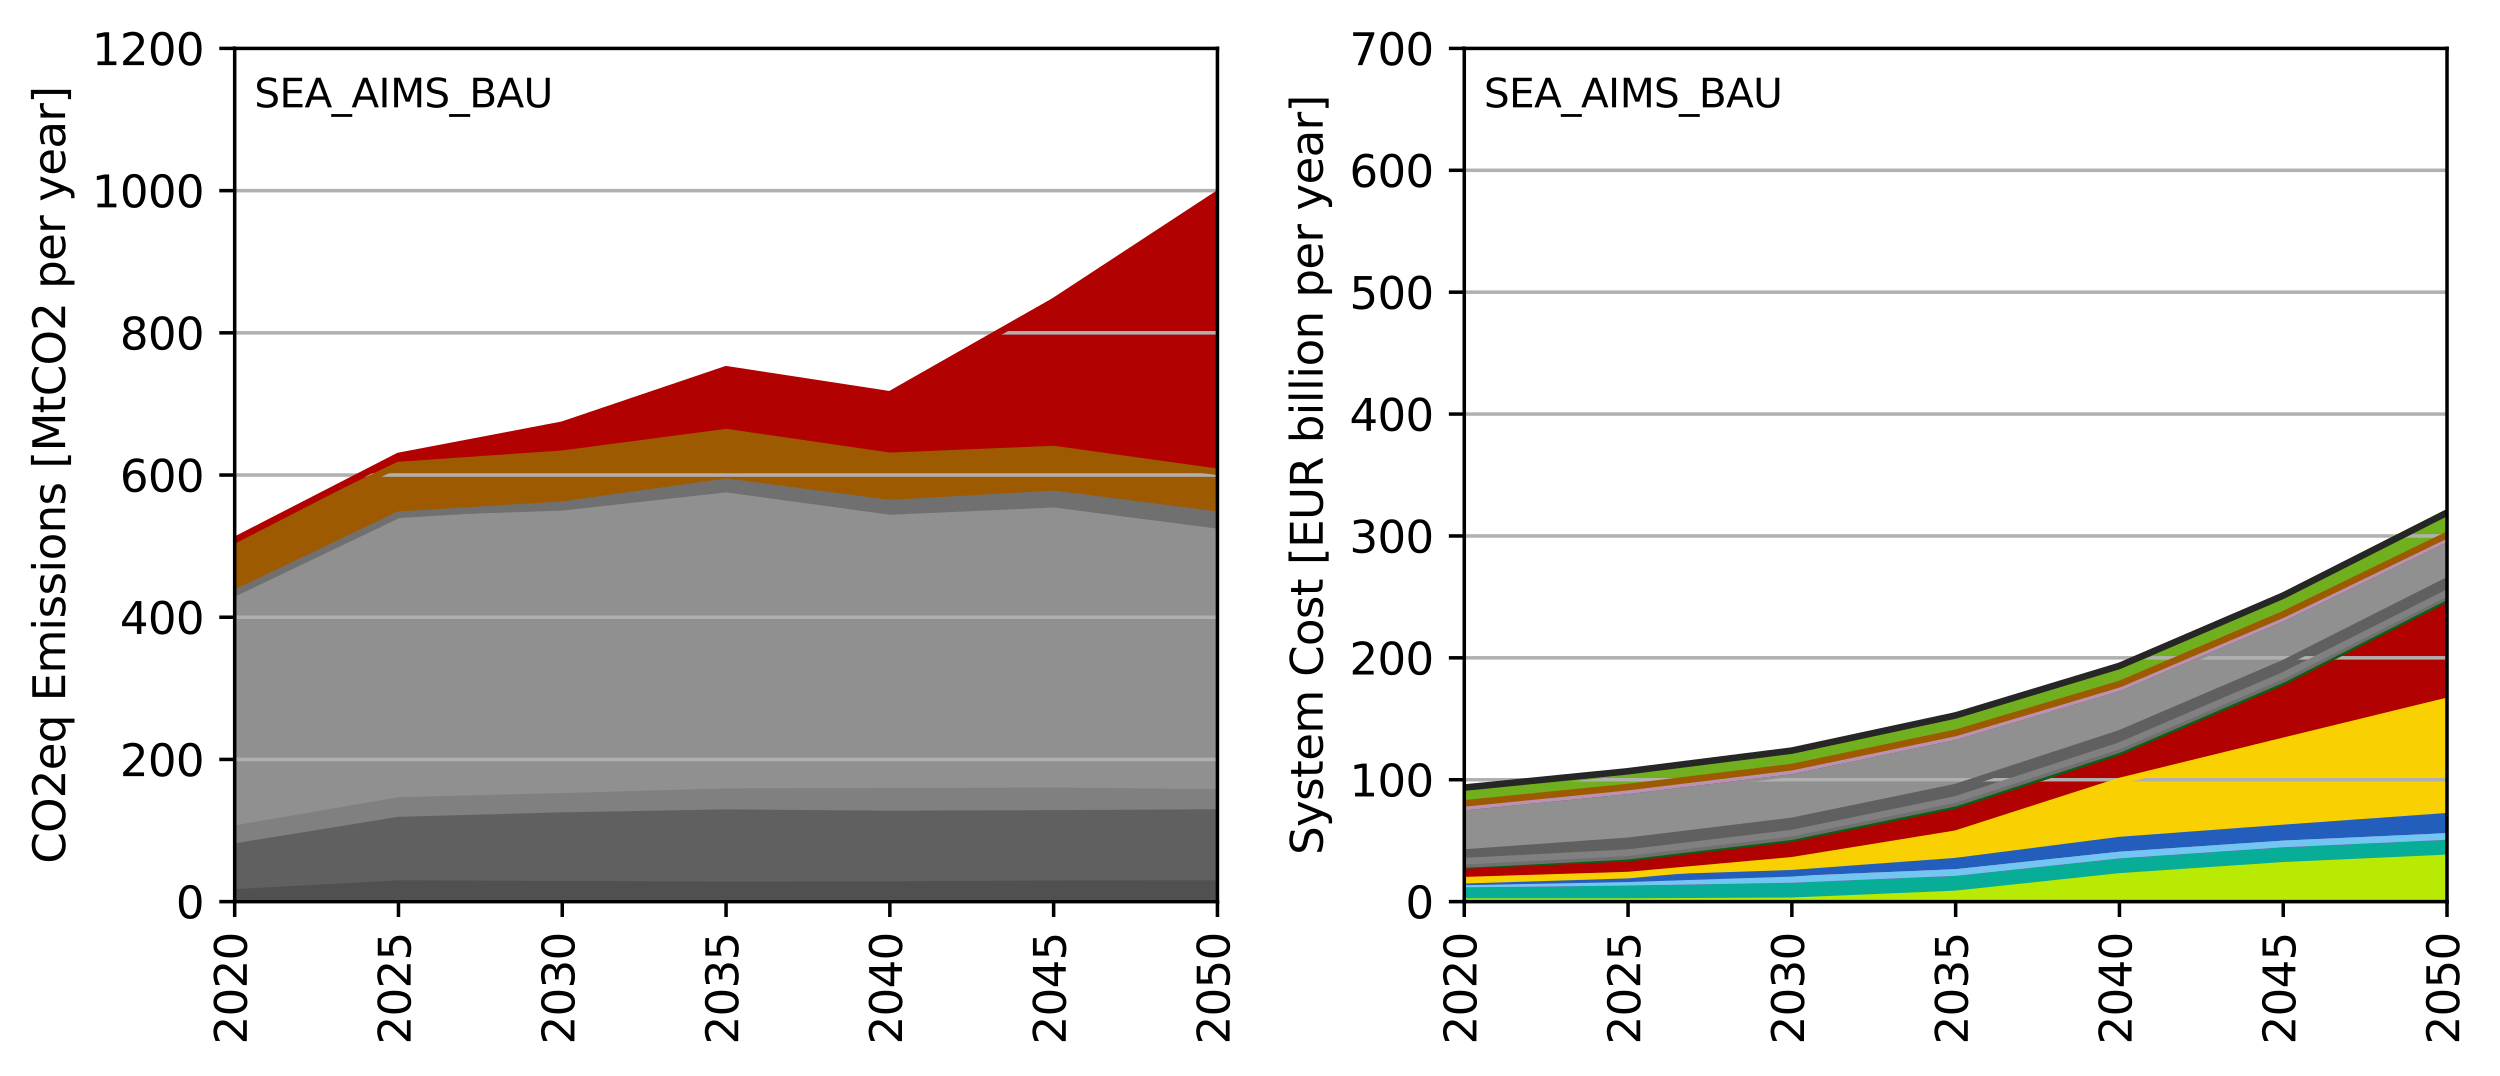 <?xml version="1.0" encoding="utf-8" standalone="no"?>
<!DOCTYPE svg PUBLIC "-//W3C//DTD SVG 1.1//EN"
  "http://www.w3.org/Graphics/SVG/1.1/DTD/svg11.dtd">
<svg xmlns:xlink="http://www.w3.org/1999/xlink" width="568.087pt" height="244.529pt" viewBox="0 0 568.087 244.529" xmlns="http://www.w3.org/2000/svg" version="1.1">
 <defs>
  <style type="text/css">*{stroke-linejoin: round; stroke-linecap: butt}</style>
 </defs>
 <g id="figure_1">
  <g id="patch_1">
   <path d="M 0 244.529 
L 568.087 244.529 
L 568.087 0 
L 0 0 
z
" style="fill: #ffffff"/>
  </g>
  <g id="axes_1">
   <g id="patch_2">
    <path d="M 53.328 204.879 
L 276.643 204.879 
L 276.643 10.999 
L 53.328 10.999 
z
" style="fill: #ffffff"/>
   </g>
   <g id="PolyCollection_1">
    <defs>
     <path id="mc9fa87b024" d="M 53.328 -41.745 
L 53.328 -39.65 
L 90.547 -39.65 
L 127.766 -39.65 
L 164.986 -39.65 
L 202.205 -39.65 
L 239.424 -39.65 
L 276.643 -39.65 
L 276.643 -43.745 
L 276.643 -43.745 
L 239.424 -43.711 
L 202.205 -43.516 
L 164.986 -43.467 
L 127.766 -43.605 
L 90.547 -43.754 
L 53.328 -41.745 
z
" style="stroke: #505050"/>
    </defs>
    <g clip-path="url(#pa2c5d50665)">
     <use xlink:href="#mc9fa87b024" x="0" y="244.529" style="fill: #505050; stroke: #505050"/>
    </g>
   </g>
   <g id="PolyCollection_2">
    <defs>
     <path id="m56dd9eeb56" d="M 53.328 -52.138 
L 53.328 -41.745 
L 90.547 -43.754 
L 127.766 -43.605 
L 164.986 -43.467 
L 202.205 -43.516 
L 239.424 -43.711 
L 276.643 -43.745 
L 276.643 -59.886 
L 276.643 -59.886 
L 239.424 -59.69 
L 202.205 -59.568 
L 164.986 -59.864 
L 127.766 -59.189 
L 90.547 -58.169 
L 53.328 -52.138 
z
" style="stroke: #606060"/>
    </defs>
    <g clip-path="url(#pa2c5d50665)">
     <use xlink:href="#m56dd9eeb56" x="0" y="244.529" style="fill: #606060; stroke: #606060"/>
    </g>
   </g>
   <g id="PolyCollection_3">
    <defs>
     <path id="m5411e6ce3b" d="M 53.328 -56.223 
L 53.328 -52.138 
L 90.547 -58.169 
L 127.766 -59.189 
L 164.986 -59.864 
L 202.205 -59.568 
L 239.424 -59.69 
L 276.643 -59.886 
L 276.643 -64.464 
L 276.643 -64.464 
L 239.424 -64.831 
L 202.205 -64.718 
L 164.986 -64.627 
L 127.766 -63.573 
L 90.547 -62.62 
L 53.328 -56.223 
z
" style="stroke: #808080"/>
    </defs>
    <g clip-path="url(#pa2c5d50665)">
     <use xlink:href="#m5411e6ce3b" x="0" y="244.529" style="fill: #808080; stroke: #808080"/>
    </g>
   </g>
   <g id="PolyCollection_4">
    <defs>
     <path id="m331f2b92a6" d="M 53.328 -109.707 
L 53.328 -56.223 
L 90.547 -62.62 
L 127.766 -63.573 
L 164.986 -64.627 
L 202.205 -64.718 
L 239.424 -64.831 
L 276.643 -64.464 
L 276.643 -123.645 
L 276.643 -123.645 
L 239.424 -128.461 
L 202.205 -126.804 
L 164.986 -131.89 
L 127.766 -127.757 
L 90.547 -126.478 
L 53.328 -109.707 
z
" style="stroke: #909090"/>
    </defs>
    <g clip-path="url(#pa2c5d50665)">
     <use xlink:href="#m331f2b92a6" x="0" y="244.529" style="fill: #909090; stroke: #909090"/>
    </g>
   </g>
   <g id="PolyCollection_5">
    <defs>
     <path id="mdd6259c1f9" d="M 53.328 -109.754 
L 53.328 -109.707 
L 90.547 -126.478 
L 127.766 -127.757 
L 164.986 -131.89 
L 202.205 -126.804 
L 239.424 -128.461 
L 276.643 -123.645 
L 276.643 -127.554 
L 276.643 -127.554 
L 239.424 -132.302 
L 202.205 -130.19 
L 164.986 -135.055 
L 127.766 -129.847 
L 90.547 -127.55 
L 53.328 -109.754 
z
" style="stroke: #707070"/>
    </defs>
    <g clip-path="url(#pa2c5d50665)">
     <use xlink:href="#mdd6259c1f9" x="0" y="244.529" style="fill: #707070; stroke: #707070"/>
    </g>
   </g>
   <g id="PolyCollection_6">
    <defs>
     <path id="m18a6294ace" d="M 53.328 -121.053 
L 53.328 -109.754 
L 90.547 -127.55 
L 127.766 -129.847 
L 164.986 -135.055 
L 202.205 -130.19 
L 239.424 -132.302 
L 276.643 -127.554 
L 276.643 -137.301 
L 276.643 -137.301 
L 239.424 -142.486 
L 202.205 -140.93 
L 164.986 -146.332 
L 127.766 -141.421 
L 90.547 -138.85 
L 53.328 -121.053 
z
" style="stroke: #9e5a01"/>
    </defs>
    <g clip-path="url(#pa2c5d50665)">
     <use xlink:href="#m18a6294ace" x="0" y="244.529" style="fill: #9e5a01; stroke: #9e5a01"/>
    </g>
   </g>
   <g id="PolyCollection_7">
    <defs>
     <path id="m7d03666059" d="M 53.328 -121.806 
L 53.328 -121.053 
L 90.547 -138.85 
L 127.766 -141.421 
L 164.986 -146.332 
L 202.205 -140.93 
L 239.424 -142.486 
L 276.643 -137.301 
L 276.643 -200.45 
L 276.643 -200.45 
L 239.424 -176.063 
L 202.205 -154.91 
L 164.986 -160.62 
L 127.766 -148.016 
L 90.547 -140.925 
L 53.328 -121.806 
z
" style="stroke: #b20101"/>
    </defs>
    <g clip-path="url(#pa2c5d50665)">
     <use xlink:href="#m7d03666059" x="0" y="244.529" style="fill: #b20101; stroke: #b20101"/>
    </g>
   </g>
   <g id="matplotlib.axis_1">
    <g id="xtick_1">
     <g id="line2d_1">
      <defs>
       <path id="mee9bec9b10" d="M 0 0 
L 0 3.5 
" style="stroke: #000000; stroke-width: 0.8"/>
      </defs>
      <g>
       <use xlink:href="#mee9bec9b10" x="53.328" y="204.879" style="stroke: #000000; stroke-width: 0.8"/>
      </g>
     </g>
     <g id="text_1">
      <!-- 2020 -->
      <g transform="translate(56.087 237.329)rotate(-90)scale(0.1 -0.1)">
       <defs>
        <path id="DejaVuSans-32" d="M 1228 531 
L 3431 531 
L 3431 0 
L 469 0 
L 469 531 
Q 828 903 1448 1529 
Q 2069 2156 2228 2338 
Q 2531 2678 2651 2914 
Q 2772 3150 2772 3378 
Q 2772 3750 2511 3984 
Q 2250 4219 1831 4219 
Q 1534 4219 1204 4116 
Q 875 4013 500 3803 
L 500 4441 
Q 881 4594 1212 4672 
Q 1544 4750 1819 4750 
Q 2544 4750 2975 4387 
Q 3406 4025 3406 3419 
Q 3406 3131 3298 2873 
Q 3191 2616 2906 2266 
Q 2828 2175 2409 1742 
Q 1991 1309 1228 531 
z
" transform="scale(0.016)"/>
        <path id="DejaVuSans-30" d="M 2034 4250 
Q 1547 4250 1301 3770 
Q 1056 3291 1056 2328 
Q 1056 1369 1301 889 
Q 1547 409 2034 409 
Q 2525 409 2770 889 
Q 3016 1369 3016 2328 
Q 3016 3291 2770 3770 
Q 2525 4250 2034 4250 
z
M 2034 4750 
Q 2819 4750 3233 4129 
Q 3647 3509 3647 2328 
Q 3647 1150 3233 529 
Q 2819 -91 2034 -91 
Q 1250 -91 836 529 
Q 422 1150 422 2328 
Q 422 3509 836 4129 
Q 1250 4750 2034 4750 
z
" transform="scale(0.016)"/>
       </defs>
       <use xlink:href="#DejaVuSans-32"/>
       <use xlink:href="#DejaVuSans-30" x="63.623"/>
       <use xlink:href="#DejaVuSans-32" x="127.246"/>
       <use xlink:href="#DejaVuSans-30" x="190.869"/>
      </g>
     </g>
    </g>
    <g id="xtick_2">
     <g id="line2d_2">
      <g>
       <use xlink:href="#mee9bec9b10" x="90.547" y="204.879" style="stroke: #000000; stroke-width: 0.8"/>
      </g>
     </g>
     <g id="text_2">
      <!-- 2025 -->
      <g transform="translate(93.307 237.329)rotate(-90)scale(0.1 -0.1)">
       <defs>
        <path id="DejaVuSans-35" d="M 691 4666 
L 3169 4666 
L 3169 4134 
L 1269 4134 
L 1269 2991 
Q 1406 3038 1543 3061 
Q 1681 3084 1819 3084 
Q 2600 3084 3056 2656 
Q 3513 2228 3513 1497 
Q 3513 744 3044 326 
Q 2575 -91 1722 -91 
Q 1428 -91 1123 -41 
Q 819 9 494 109 
L 494 744 
Q 775 591 1075 516 
Q 1375 441 1709 441 
Q 2250 441 2565 725 
Q 2881 1009 2881 1497 
Q 2881 1984 2565 2268 
Q 2250 2553 1709 2553 
Q 1456 2553 1204 2497 
Q 953 2441 691 2322 
L 691 4666 
z
" transform="scale(0.016)"/>
       </defs>
       <use xlink:href="#DejaVuSans-32"/>
       <use xlink:href="#DejaVuSans-30" x="63.623"/>
       <use xlink:href="#DejaVuSans-32" x="127.246"/>
       <use xlink:href="#DejaVuSans-35" x="190.869"/>
      </g>
     </g>
    </g>
    <g id="xtick_3">
     <g id="line2d_3">
      <g>
       <use xlink:href="#mee9bec9b10" x="127.766" y="204.879" style="stroke: #000000; stroke-width: 0.8"/>
      </g>
     </g>
     <g id="text_3">
      <!-- 2030 -->
      <g transform="translate(130.526 237.329)rotate(-90)scale(0.1 -0.1)">
       <defs>
        <path id="DejaVuSans-33" d="M 2597 2516 
Q 3050 2419 3304 2112 
Q 3559 1806 3559 1356 
Q 3559 666 3084 287 
Q 2609 -91 1734 -91 
Q 1441 -91 1130 -33 
Q 819 25 488 141 
L 488 750 
Q 750 597 1062 519 
Q 1375 441 1716 441 
Q 2309 441 2620 675 
Q 2931 909 2931 1356 
Q 2931 1769 2642 2001 
Q 2353 2234 1838 2234 
L 1294 2234 
L 1294 2753 
L 1863 2753 
Q 2328 2753 2575 2939 
Q 2822 3125 2822 3475 
Q 2822 3834 2567 4026 
Q 2313 4219 1838 4219 
Q 1578 4219 1281 4162 
Q 984 4106 628 3988 
L 628 4550 
Q 988 4650 1302 4700 
Q 1616 4750 1894 4750 
Q 2613 4750 3031 4423 
Q 3450 4097 3450 3541 
Q 3450 3153 3228 2886 
Q 3006 2619 2597 2516 
z
" transform="scale(0.016)"/>
       </defs>
       <use xlink:href="#DejaVuSans-32"/>
       <use xlink:href="#DejaVuSans-30" x="63.623"/>
       <use xlink:href="#DejaVuSans-33" x="127.246"/>
       <use xlink:href="#DejaVuSans-30" x="190.869"/>
      </g>
     </g>
    </g>
    <g id="xtick_4">
     <g id="line2d_4">
      <g>
       <use xlink:href="#mee9bec9b10" x="164.986" y="204.879" style="stroke: #000000; stroke-width: 0.8"/>
      </g>
     </g>
     <g id="text_4">
      <!-- 2035 -->
      <g transform="translate(167.745 237.329)rotate(-90)scale(0.1 -0.1)">
       <use xlink:href="#DejaVuSans-32"/>
       <use xlink:href="#DejaVuSans-30" x="63.623"/>
       <use xlink:href="#DejaVuSans-33" x="127.246"/>
       <use xlink:href="#DejaVuSans-35" x="190.869"/>
      </g>
     </g>
    </g>
    <g id="xtick_5">
     <g id="line2d_5">
      <g>
       <use xlink:href="#mee9bec9b10" x="202.205" y="204.879" style="stroke: #000000; stroke-width: 0.8"/>
      </g>
     </g>
     <g id="text_5">
      <!-- 2040 -->
      <g transform="translate(204.964 237.329)rotate(-90)scale(0.1 -0.1)">
       <defs>
        <path id="DejaVuSans-34" d="M 2419 4116 
L 825 1625 
L 2419 1625 
L 2419 4116 
z
M 2253 4666 
L 3047 4666 
L 3047 1625 
L 3713 1625 
L 3713 1100 
L 3047 1100 
L 3047 0 
L 2419 0 
L 2419 1100 
L 313 1100 
L 313 1709 
L 2253 4666 
z
" transform="scale(0.016)"/>
       </defs>
       <use xlink:href="#DejaVuSans-32"/>
       <use xlink:href="#DejaVuSans-30" x="63.623"/>
       <use xlink:href="#DejaVuSans-34" x="127.246"/>
       <use xlink:href="#DejaVuSans-30" x="190.869"/>
      </g>
     </g>
    </g>
    <g id="xtick_6">
     <g id="line2d_6">
      <g>
       <use xlink:href="#mee9bec9b10" x="239.424" y="204.879" style="stroke: #000000; stroke-width: 0.8"/>
      </g>
     </g>
     <g id="text_6">
      <!-- 2045 -->
      <g transform="translate(242.183 237.329)rotate(-90)scale(0.1 -0.1)">
       <use xlink:href="#DejaVuSans-32"/>
       <use xlink:href="#DejaVuSans-30" x="63.623"/>
       <use xlink:href="#DejaVuSans-34" x="127.246"/>
       <use xlink:href="#DejaVuSans-35" x="190.869"/>
      </g>
     </g>
    </g>
    <g id="xtick_7">
     <g id="line2d_7">
      <g>
       <use xlink:href="#mee9bec9b10" x="276.643" y="204.879" style="stroke: #000000; stroke-width: 0.8"/>
      </g>
     </g>
     <g id="text_7">
      <!-- 2050 -->
      <g transform="translate(279.402 237.329)rotate(-90)scale(0.1 -0.1)">
       <use xlink:href="#DejaVuSans-32"/>
       <use xlink:href="#DejaVuSans-30" x="63.623"/>
       <use xlink:href="#DejaVuSans-35" x="127.246"/>
       <use xlink:href="#DejaVuSans-30" x="190.869"/>
      </g>
     </g>
    </g>
   </g>
   <g id="matplotlib.axis_2">
    <g id="ytick_1">
     <g id="line2d_8">
      <path d="M 53.328 204.879 
L 276.643 204.879 
" clip-path="url(#pa2c5d50665)" style="fill: none; stroke: #b0b0b0; stroke-width: 0.8; stroke-linecap: square"/>
     </g>
     <g id="line2d_9">
      <defs>
       <path id="m41831e18f0" d="M 0 0 
L -3.5 0 
" style="stroke: #000000; stroke-width: 0.8"/>
      </defs>
      <g>
       <use xlink:href="#m41831e18f0" x="53.328" y="204.879" style="stroke: #000000; stroke-width: 0.8"/>
      </g>
     </g>
     <g id="text_8">
      <!-- 0 -->
      <g transform="translate(39.966 208.678)scale(0.1 -0.1)">
       <use xlink:href="#DejaVuSans-30"/>
      </g>
     </g>
    </g>
    <g id="ytick_2">
     <g id="line2d_10">
      <path d="M 53.328 172.566 
L 276.643 172.566 
" clip-path="url(#pa2c5d50665)" style="fill: none; stroke: #b0b0b0; stroke-width: 0.8; stroke-linecap: square"/>
     </g>
     <g id="line2d_11">
      <g>
       <use xlink:href="#m41831e18f0" x="53.328" y="172.566" style="stroke: #000000; stroke-width: 0.8"/>
      </g>
     </g>
     <g id="text_9">
      <!-- 200 -->
      <g transform="translate(27.241 176.365)scale(0.1 -0.1)">
       <use xlink:href="#DejaVuSans-32"/>
       <use xlink:href="#DejaVuSans-30" x="63.623"/>
       <use xlink:href="#DejaVuSans-30" x="127.246"/>
      </g>
     </g>
    </g>
    <g id="ytick_3">
     <g id="line2d_12">
      <path d="M 53.328 140.253 
L 276.643 140.253 
" clip-path="url(#pa2c5d50665)" style="fill: none; stroke: #b0b0b0; stroke-width: 0.8; stroke-linecap: square"/>
     </g>
     <g id="line2d_13">
      <g>
       <use xlink:href="#m41831e18f0" x="53.328" y="140.253" style="stroke: #000000; stroke-width: 0.8"/>
      </g>
     </g>
     <g id="text_10">
      <!-- 400 -->
      <g transform="translate(27.241 144.052)scale(0.1 -0.1)">
       <use xlink:href="#DejaVuSans-34"/>
       <use xlink:href="#DejaVuSans-30" x="63.623"/>
       <use xlink:href="#DejaVuSans-30" x="127.246"/>
      </g>
     </g>
    </g>
    <g id="ytick_4">
     <g id="line2d_14">
      <path d="M 53.328 107.939 
L 276.643 107.939 
" clip-path="url(#pa2c5d50665)" style="fill: none; stroke: #b0b0b0; stroke-width: 0.8; stroke-linecap: square"/>
     </g>
     <g id="line2d_15">
      <g>
       <use xlink:href="#m41831e18f0" x="53.328" y="107.939" style="stroke: #000000; stroke-width: 0.8"/>
      </g>
     </g>
     <g id="text_11">
      <!-- 600 -->
      <g transform="translate(27.241 111.738)scale(0.1 -0.1)">
       <defs>
        <path id="DejaVuSans-36" d="M 2113 2584 
Q 1688 2584 1439 2293 
Q 1191 2003 1191 1497 
Q 1191 994 1439 701 
Q 1688 409 2113 409 
Q 2538 409 2786 701 
Q 3034 994 3034 1497 
Q 3034 2003 2786 2293 
Q 2538 2584 2113 2584 
z
M 3366 4563 
L 3366 3988 
Q 3128 4100 2886 4159 
Q 2644 4219 2406 4219 
Q 1781 4219 1451 3797 
Q 1122 3375 1075 2522 
Q 1259 2794 1537 2939 
Q 1816 3084 2150 3084 
Q 2853 3084 3261 2657 
Q 3669 2231 3669 1497 
Q 3669 778 3244 343 
Q 2819 -91 2113 -91 
Q 1303 -91 875 529 
Q 447 1150 447 2328 
Q 447 3434 972 4092 
Q 1497 4750 2381 4750 
Q 2619 4750 2861 4703 
Q 3103 4656 3366 4563 
z
" transform="scale(0.016)"/>
       </defs>
       <use xlink:href="#DejaVuSans-36"/>
       <use xlink:href="#DejaVuSans-30" x="63.623"/>
       <use xlink:href="#DejaVuSans-30" x="127.246"/>
      </g>
     </g>
    </g>
    <g id="ytick_5">
     <g id="line2d_16">
      <path d="M 53.328 75.626 
L 276.643 75.626 
" clip-path="url(#pa2c5d50665)" style="fill: none; stroke: #b0b0b0; stroke-width: 0.8; stroke-linecap: square"/>
     </g>
     <g id="line2d_17">
      <g>
       <use xlink:href="#m41831e18f0" x="53.328" y="75.626" style="stroke: #000000; stroke-width: 0.8"/>
      </g>
     </g>
     <g id="text_12">
      <!-- 800 -->
      <g transform="translate(27.241 79.425)scale(0.1 -0.1)">
       <defs>
        <path id="DejaVuSans-38" d="M 2034 2216 
Q 1584 2216 1326 1975 
Q 1069 1734 1069 1313 
Q 1069 891 1326 650 
Q 1584 409 2034 409 
Q 2484 409 2743 651 
Q 3003 894 3003 1313 
Q 3003 1734 2745 1975 
Q 2488 2216 2034 2216 
z
M 1403 2484 
Q 997 2584 770 2862 
Q 544 3141 544 3541 
Q 544 4100 942 4425 
Q 1341 4750 2034 4750 
Q 2731 4750 3128 4425 
Q 3525 4100 3525 3541 
Q 3525 3141 3298 2862 
Q 3072 2584 2669 2484 
Q 3125 2378 3379 2068 
Q 3634 1759 3634 1313 
Q 3634 634 3220 271 
Q 2806 -91 2034 -91 
Q 1263 -91 848 271 
Q 434 634 434 1313 
Q 434 1759 690 2068 
Q 947 2378 1403 2484 
z
M 1172 3481 
Q 1172 3119 1398 2916 
Q 1625 2713 2034 2713 
Q 2441 2713 2670 2916 
Q 2900 3119 2900 3481 
Q 2900 3844 2670 4047 
Q 2441 4250 2034 4250 
Q 1625 4250 1398 4047 
Q 1172 3844 1172 3481 
z
" transform="scale(0.016)"/>
       </defs>
       <use xlink:href="#DejaVuSans-38"/>
       <use xlink:href="#DejaVuSans-30" x="63.623"/>
       <use xlink:href="#DejaVuSans-30" x="127.246"/>
      </g>
     </g>
    </g>
    <g id="ytick_6">
     <g id="line2d_18">
      <path d="M 53.328 43.313 
L 276.643 43.313 
" clip-path="url(#pa2c5d50665)" style="fill: none; stroke: #b0b0b0; stroke-width: 0.8; stroke-linecap: square"/>
     </g>
     <g id="line2d_19">
      <g>
       <use xlink:href="#m41831e18f0" x="53.328" y="43.313" style="stroke: #000000; stroke-width: 0.8"/>
      </g>
     </g>
     <g id="text_13">
      <!-- 1000 -->
      <g transform="translate(20.878 47.112)scale(0.1 -0.1)">
       <defs>
        <path id="DejaVuSans-31" d="M 794 531 
L 1825 531 
L 1825 4091 
L 703 3866 
L 703 4441 
L 1819 4666 
L 2450 4666 
L 2450 531 
L 3481 531 
L 3481 0 
L 794 0 
L 794 531 
z
" transform="scale(0.016)"/>
       </defs>
       <use xlink:href="#DejaVuSans-31"/>
       <use xlink:href="#DejaVuSans-30" x="63.623"/>
       <use xlink:href="#DejaVuSans-30" x="127.246"/>
       <use xlink:href="#DejaVuSans-30" x="190.869"/>
      </g>
     </g>
    </g>
    <g id="ytick_7">
     <g id="line2d_20">
      <path d="M 53.328 10.999 
L 276.643 10.999 
" clip-path="url(#pa2c5d50665)" style="fill: none; stroke: #b0b0b0; stroke-width: 0.8; stroke-linecap: square"/>
     </g>
     <g id="line2d_21">
      <g>
       <use xlink:href="#m41831e18f0" x="53.328" y="10.999" style="stroke: #000000; stroke-width: 0.8"/>
      </g>
     </g>
     <g id="text_14">
      <!-- 1200 -->
      <g transform="translate(20.878 14.798)scale(0.1 -0.1)">
       <use xlink:href="#DejaVuSans-31"/>
       <use xlink:href="#DejaVuSans-32" x="63.623"/>
       <use xlink:href="#DejaVuSans-30" x="127.246"/>
       <use xlink:href="#DejaVuSans-30" x="190.869"/>
      </g>
     </g>
    </g>
    <g id="text_15">
     <!-- CO2eq Emissions [MtCO2 per year] -->
     <g transform="translate(14.798 196.251)rotate(-90)scale(0.1 -0.1)">
      <defs>
       <path id="DejaVuSans-43" d="M 4122 4306 
L 4122 3641 
Q 3803 3938 3442 4084 
Q 3081 4231 2675 4231 
Q 1875 4231 1450 3742 
Q 1025 3253 1025 2328 
Q 1025 1406 1450 917 
Q 1875 428 2675 428 
Q 3081 428 3442 575 
Q 3803 722 4122 1019 
L 4122 359 
Q 3791 134 3420 21 
Q 3050 -91 2638 -91 
Q 1578 -91 968 557 
Q 359 1206 359 2328 
Q 359 3453 968 4101 
Q 1578 4750 2638 4750 
Q 3056 4750 3426 4639 
Q 3797 4528 4122 4306 
z
" transform="scale(0.016)"/>
       <path id="DejaVuSans-4f" d="M 2522 4238 
Q 1834 4238 1429 3725 
Q 1025 3213 1025 2328 
Q 1025 1447 1429 934 
Q 1834 422 2522 422 
Q 3209 422 3611 934 
Q 4013 1447 4013 2328 
Q 4013 3213 3611 3725 
Q 3209 4238 2522 4238 
z
M 2522 4750 
Q 3503 4750 4090 4092 
Q 4678 3434 4678 2328 
Q 4678 1225 4090 567 
Q 3503 -91 2522 -91 
Q 1538 -91 948 565 
Q 359 1222 359 2328 
Q 359 3434 948 4092 
Q 1538 4750 2522 4750 
z
" transform="scale(0.016)"/>
       <path id="DejaVuSans-65" d="M 3597 1894 
L 3597 1613 
L 953 1613 
Q 991 1019 1311 708 
Q 1631 397 2203 397 
Q 2534 397 2845 478 
Q 3156 559 3463 722 
L 3463 178 
Q 3153 47 2828 -22 
Q 2503 -91 2169 -91 
Q 1331 -91 842 396 
Q 353 884 353 1716 
Q 353 2575 817 3079 
Q 1281 3584 2069 3584 
Q 2775 3584 3186 3129 
Q 3597 2675 3597 1894 
z
M 3022 2063 
Q 3016 2534 2758 2815 
Q 2500 3097 2075 3097 
Q 1594 3097 1305 2825 
Q 1016 2553 972 2059 
L 3022 2063 
z
" transform="scale(0.016)"/>
       <path id="DejaVuSans-71" d="M 947 1747 
Q 947 1113 1208 752 
Q 1469 391 1925 391 
Q 2381 391 2643 752 
Q 2906 1113 2906 1747 
Q 2906 2381 2643 2742 
Q 2381 3103 1925 3103 
Q 1469 3103 1208 2742 
Q 947 2381 947 1747 
z
M 2906 525 
Q 2725 213 2448 61 
Q 2172 -91 1784 -91 
Q 1150 -91 751 415 
Q 353 922 353 1747 
Q 353 2572 751 3078 
Q 1150 3584 1784 3584 
Q 2172 3584 2448 3432 
Q 2725 3281 2906 2969 
L 2906 3500 
L 3481 3500 
L 3481 -1331 
L 2906 -1331 
L 2906 525 
z
" transform="scale(0.016)"/>
       <path id="DejaVuSans-20" transform="scale(0.016)"/>
       <path id="DejaVuSans-45" d="M 628 4666 
L 3578 4666 
L 3578 4134 
L 1259 4134 
L 1259 2753 
L 3481 2753 
L 3481 2222 
L 1259 2222 
L 1259 531 
L 3634 531 
L 3634 0 
L 628 0 
L 628 4666 
z
" transform="scale(0.016)"/>
       <path id="DejaVuSans-6d" d="M 3328 2828 
Q 3544 3216 3844 3400 
Q 4144 3584 4550 3584 
Q 5097 3584 5394 3201 
Q 5691 2819 5691 2113 
L 5691 0 
L 5113 0 
L 5113 2094 
Q 5113 2597 4934 2840 
Q 4756 3084 4391 3084 
Q 3944 3084 3684 2787 
Q 3425 2491 3425 1978 
L 3425 0 
L 2847 0 
L 2847 2094 
Q 2847 2600 2669 2842 
Q 2491 3084 2119 3084 
Q 1678 3084 1418 2786 
Q 1159 2488 1159 1978 
L 1159 0 
L 581 0 
L 581 3500 
L 1159 3500 
L 1159 2956 
Q 1356 3278 1631 3431 
Q 1906 3584 2284 3584 
Q 2666 3584 2933 3390 
Q 3200 3197 3328 2828 
z
" transform="scale(0.016)"/>
       <path id="DejaVuSans-69" d="M 603 3500 
L 1178 3500 
L 1178 0 
L 603 0 
L 603 3500 
z
M 603 4863 
L 1178 4863 
L 1178 4134 
L 603 4134 
L 603 4863 
z
" transform="scale(0.016)"/>
       <path id="DejaVuSans-73" d="M 2834 3397 
L 2834 2853 
Q 2591 2978 2328 3040 
Q 2066 3103 1784 3103 
Q 1356 3103 1142 2972 
Q 928 2841 928 2578 
Q 928 2378 1081 2264 
Q 1234 2150 1697 2047 
L 1894 2003 
Q 2506 1872 2764 1633 
Q 3022 1394 3022 966 
Q 3022 478 2636 193 
Q 2250 -91 1575 -91 
Q 1294 -91 989 -36 
Q 684 19 347 128 
L 347 722 
Q 666 556 975 473 
Q 1284 391 1588 391 
Q 1994 391 2212 530 
Q 2431 669 2431 922 
Q 2431 1156 2273 1281 
Q 2116 1406 1581 1522 
L 1381 1569 
Q 847 1681 609 1914 
Q 372 2147 372 2553 
Q 372 3047 722 3315 
Q 1072 3584 1716 3584 
Q 2034 3584 2315 3537 
Q 2597 3491 2834 3397 
z
" transform="scale(0.016)"/>
       <path id="DejaVuSans-6f" d="M 1959 3097 
Q 1497 3097 1228 2736 
Q 959 2375 959 1747 
Q 959 1119 1226 758 
Q 1494 397 1959 397 
Q 2419 397 2687 759 
Q 2956 1122 2956 1747 
Q 2956 2369 2687 2733 
Q 2419 3097 1959 3097 
z
M 1959 3584 
Q 2709 3584 3137 3096 
Q 3566 2609 3566 1747 
Q 3566 888 3137 398 
Q 2709 -91 1959 -91 
Q 1206 -91 779 398 
Q 353 888 353 1747 
Q 353 2609 779 3096 
Q 1206 3584 1959 3584 
z
" transform="scale(0.016)"/>
       <path id="DejaVuSans-6e" d="M 3513 2113 
L 3513 0 
L 2938 0 
L 2938 2094 
Q 2938 2591 2744 2837 
Q 2550 3084 2163 3084 
Q 1697 3084 1428 2787 
Q 1159 2491 1159 1978 
L 1159 0 
L 581 0 
L 581 3500 
L 1159 3500 
L 1159 2956 
Q 1366 3272 1645 3428 
Q 1925 3584 2291 3584 
Q 2894 3584 3203 3211 
Q 3513 2838 3513 2113 
z
" transform="scale(0.016)"/>
       <path id="DejaVuSans-5b" d="M 550 4863 
L 1875 4863 
L 1875 4416 
L 1125 4416 
L 1125 -397 
L 1875 -397 
L 1875 -844 
L 550 -844 
L 550 4863 
z
" transform="scale(0.016)"/>
       <path id="DejaVuSans-4d" d="M 628 4666 
L 1569 4666 
L 2759 1491 
L 3956 4666 
L 4897 4666 
L 4897 0 
L 4281 0 
L 4281 4097 
L 3078 897 
L 2444 897 
L 1241 4097 
L 1241 0 
L 628 0 
L 628 4666 
z
" transform="scale(0.016)"/>
       <path id="DejaVuSans-74" d="M 1172 4494 
L 1172 3500 
L 2356 3500 
L 2356 3053 
L 1172 3053 
L 1172 1153 
Q 1172 725 1289 603 
Q 1406 481 1766 481 
L 2356 481 
L 2356 0 
L 1766 0 
Q 1100 0 847 248 
Q 594 497 594 1153 
L 594 3053 
L 172 3053 
L 172 3500 
L 594 3500 
L 594 4494 
L 1172 4494 
z
" transform="scale(0.016)"/>
       <path id="DejaVuSans-70" d="M 1159 525 
L 1159 -1331 
L 581 -1331 
L 581 3500 
L 1159 3500 
L 1159 2969 
Q 1341 3281 1617 3432 
Q 1894 3584 2278 3584 
Q 2916 3584 3314 3078 
Q 3713 2572 3713 1747 
Q 3713 922 3314 415 
Q 2916 -91 2278 -91 
Q 1894 -91 1617 61 
Q 1341 213 1159 525 
z
M 3116 1747 
Q 3116 2381 2855 2742 
Q 2594 3103 2138 3103 
Q 1681 3103 1420 2742 
Q 1159 2381 1159 1747 
Q 1159 1113 1420 752 
Q 1681 391 2138 391 
Q 2594 391 2855 752 
Q 3116 1113 3116 1747 
z
" transform="scale(0.016)"/>
       <path id="DejaVuSans-72" d="M 2631 2963 
Q 2534 3019 2420 3045 
Q 2306 3072 2169 3072 
Q 1681 3072 1420 2755 
Q 1159 2438 1159 1844 
L 1159 0 
L 581 0 
L 581 3500 
L 1159 3500 
L 1159 2956 
Q 1341 3275 1631 3429 
Q 1922 3584 2338 3584 
Q 2397 3584 2469 3576 
Q 2541 3569 2628 3553 
L 2631 2963 
z
" transform="scale(0.016)"/>
       <path id="DejaVuSans-79" d="M 2059 -325 
Q 1816 -950 1584 -1140 
Q 1353 -1331 966 -1331 
L 506 -1331 
L 506 -850 
L 844 -850 
Q 1081 -850 1212 -737 
Q 1344 -625 1503 -206 
L 1606 56 
L 191 3500 
L 800 3500 
L 1894 763 
L 2988 3500 
L 3597 3500 
L 2059 -325 
z
" transform="scale(0.016)"/>
       <path id="DejaVuSans-61" d="M 2194 1759 
Q 1497 1759 1228 1600 
Q 959 1441 959 1056 
Q 959 750 1161 570 
Q 1363 391 1709 391 
Q 2188 391 2477 730 
Q 2766 1069 2766 1631 
L 2766 1759 
L 2194 1759 
z
M 3341 1997 
L 3341 0 
L 2766 0 
L 2766 531 
Q 2569 213 2275 61 
Q 1981 -91 1556 -91 
Q 1019 -91 701 211 
Q 384 513 384 1019 
Q 384 1609 779 1909 
Q 1175 2209 1959 2209 
L 2766 2209 
L 2766 2266 
Q 2766 2663 2505 2880 
Q 2244 3097 1772 3097 
Q 1472 3097 1187 3025 
Q 903 2953 641 2809 
L 641 3341 
Q 956 3463 1253 3523 
Q 1550 3584 1831 3584 
Q 2591 3584 2966 3190 
Q 3341 2797 3341 1997 
z
" transform="scale(0.016)"/>
       <path id="DejaVuSans-5d" d="M 1947 4863 
L 1947 -844 
L 622 -844 
L 622 -397 
L 1369 -397 
L 1369 4416 
L 622 4416 
L 622 4863 
L 1947 4863 
z
" transform="scale(0.016)"/>
      </defs>
      <use xlink:href="#DejaVuSans-43"/>
      <use xlink:href="#DejaVuSans-4f" x="69.824"/>
      <use xlink:href="#DejaVuSans-32" x="148.535"/>
      <use xlink:href="#DejaVuSans-65" x="212.158"/>
      <use xlink:href="#DejaVuSans-71" x="273.682"/>
      <use xlink:href="#DejaVuSans-20" x="337.158"/>
      <use xlink:href="#DejaVuSans-45" x="368.945"/>
      <use xlink:href="#DejaVuSans-6d" x="432.129"/>
      <use xlink:href="#DejaVuSans-69" x="529.541"/>
      <use xlink:href="#DejaVuSans-73" x="557.324"/>
      <use xlink:href="#DejaVuSans-73" x="609.424"/>
      <use xlink:href="#DejaVuSans-69" x="661.523"/>
      <use xlink:href="#DejaVuSans-6f" x="689.307"/>
      <use xlink:href="#DejaVuSans-6e" x="750.488"/>
      <use xlink:href="#DejaVuSans-73" x="813.867"/>
      <use xlink:href="#DejaVuSans-20" x="865.967"/>
      <use xlink:href="#DejaVuSans-5b" x="897.754"/>
      <use xlink:href="#DejaVuSans-4d" x="936.768"/>
      <use xlink:href="#DejaVuSans-74" x="1023.047"/>
      <use xlink:href="#DejaVuSans-43" x="1062.256"/>
      <use xlink:href="#DejaVuSans-4f" x="1132.08"/>
      <use xlink:href="#DejaVuSans-32" x="1210.791"/>
      <use xlink:href="#DejaVuSans-20" x="1274.414"/>
      <use xlink:href="#DejaVuSans-70" x="1306.201"/>
      <use xlink:href="#DejaVuSans-65" x="1369.678"/>
      <use xlink:href="#DejaVuSans-72" x="1431.201"/>
      <use xlink:href="#DejaVuSans-20" x="1472.314"/>
      <use xlink:href="#DejaVuSans-79" x="1504.102"/>
      <use xlink:href="#DejaVuSans-65" x="1563.281"/>
      <use xlink:href="#DejaVuSans-61" x="1624.805"/>
      <use xlink:href="#DejaVuSans-72" x="1686.084"/>
      <use xlink:href="#DejaVuSans-5d" x="1727.197"/>
     </g>
    </g>
   </g>
   <g id="line2d_22">
    <path d="M 53.328 202.784 
L 90.547 200.776 
L 127.766 200.925 
L 164.986 201.062 
L 202.205 201.013 
L 239.424 200.818 
L 276.643 200.784 
" clip-path="url(#pa2c5d50665)" style="fill: none; stroke: #505050; stroke-width: 1.5; stroke-linecap: square"/>
   </g>
   <g id="line2d_23">
    <path d="M 53.328 192.391 
L 90.547 186.361 
L 127.766 185.34 
L 164.986 184.665 
L 202.205 184.961 
L 239.424 184.839 
L 276.643 184.643 
" clip-path="url(#pa2c5d50665)" style="fill: none; stroke: #606060; stroke-width: 1.5; stroke-linecap: square"/>
   </g>
   <g id="line2d_24">
    <path d="M 53.328 188.306 
L 90.547 181.909 
L 127.766 180.956 
L 164.986 179.902 
L 202.205 179.812 
L 239.424 179.698 
L 276.643 180.065 
" clip-path="url(#pa2c5d50665)" style="fill: none; stroke: #808080; stroke-width: 1.5; stroke-linecap: square"/>
   </g>
   <g id="line2d_25">
    <path d="M 53.328 134.822 
L 90.547 118.051 
L 127.766 116.772 
L 164.986 112.639 
L 202.205 117.725 
L 239.424 116.068 
L 276.643 120.884 
" clip-path="url(#pa2c5d50665)" style="fill: none; stroke: #909090; stroke-width: 1.5; stroke-linecap: square"/>
   </g>
   <g id="line2d_26">
    <path d="M 53.328 134.775 
L 90.547 116.979 
L 127.766 114.682 
L 164.986 109.474 
L 202.205 114.34 
L 239.424 112.227 
L 276.643 116.975 
" clip-path="url(#pa2c5d50665)" style="fill: none; stroke: #707070; stroke-width: 1.5; stroke-linecap: square"/>
   </g>
   <g id="line2d_27">
    <path d="M 53.328 123.476 
L 90.547 105.679 
L 127.766 103.108 
L 164.986 98.197 
L 202.205 103.599 
L 239.424 102.043 
L 276.643 107.228 
" clip-path="url(#pa2c5d50665)" style="fill: none; stroke: #9e5a01; stroke-width: 1.5; stroke-linecap: square"/>
   </g>
   <g id="line2d_28">
    <path d="M 53.328 122.723 
L 90.547 103.604 
L 127.766 96.513 
L 164.986 83.909 
L 202.205 89.619 
L 239.424 68.466 
L 276.643 44.08 
" clip-path="url(#pa2c5d50665)" style="fill: none; stroke: #b20101; stroke-width: 1.5; stroke-linecap: square"/>
   </g>
   <g id="patch_3">
    <path d="M 53.328 204.879 
L 53.328 10.999 
" style="fill: none; stroke: #000000; stroke-width: 0.8; stroke-linejoin: miter; stroke-linecap: square"/>
   </g>
   <g id="patch_4">
    <path d="M 276.643 204.879 
L 276.643 10.999 
" style="fill: none; stroke: #000000; stroke-width: 0.8; stroke-linejoin: miter; stroke-linecap: square"/>
   </g>
   <g id="patch_5">
    <path d="M 53.328 204.879 
L 276.643 204.879 
" style="fill: none; stroke: #000000; stroke-width: 0.8; stroke-linejoin: miter; stroke-linecap: square"/>
   </g>
   <g id="patch_6">
    <path d="M 53.328 10.999 
L 276.643 10.999 
" style="fill: none; stroke: #000000; stroke-width: 0.8; stroke-linejoin: miter; stroke-linecap: square"/>
   </g>
   <g id="text_16">
    <!-- SEA_AIMS_BAU -->
    <g transform="translate(57.794 24.387)scale(0.09 -0.09)">
     <defs>
      <path id="DejaVuSans-53" d="M 3425 4513 
L 3425 3897 
Q 3066 4069 2747 4153 
Q 2428 4238 2131 4238 
Q 1616 4238 1336 4038 
Q 1056 3838 1056 3469 
Q 1056 3159 1242 3001 
Q 1428 2844 1947 2747 
L 2328 2669 
Q 3034 2534 3370 2195 
Q 3706 1856 3706 1288 
Q 3706 609 3251 259 
Q 2797 -91 1919 -91 
Q 1588 -91 1214 -16 
Q 841 59 441 206 
L 441 856 
Q 825 641 1194 531 
Q 1563 422 1919 422 
Q 2459 422 2753 634 
Q 3047 847 3047 1241 
Q 3047 1584 2836 1778 
Q 2625 1972 2144 2069 
L 1759 2144 
Q 1053 2284 737 2584 
Q 422 2884 422 3419 
Q 422 4038 858 4394 
Q 1294 4750 2059 4750 
Q 2388 4750 2728 4690 
Q 3069 4631 3425 4513 
z
" transform="scale(0.016)"/>
      <path id="DejaVuSans-41" d="M 2188 4044 
L 1331 1722 
L 3047 1722 
L 2188 4044 
z
M 1831 4666 
L 2547 4666 
L 4325 0 
L 3669 0 
L 3244 1197 
L 1141 1197 
L 716 0 
L 50 0 
L 1831 4666 
z
" transform="scale(0.016)"/>
      <path id="DejaVuSans-5f" d="M 3263 -1063 
L 3263 -1509 
L -63 -1509 
L -63 -1063 
L 3263 -1063 
z
" transform="scale(0.016)"/>
      <path id="DejaVuSans-49" d="M 628 4666 
L 1259 4666 
L 1259 0 
L 628 0 
L 628 4666 
z
" transform="scale(0.016)"/>
      <path id="DejaVuSans-42" d="M 1259 2228 
L 1259 519 
L 2272 519 
Q 2781 519 3026 730 
Q 3272 941 3272 1375 
Q 3272 1813 3026 2020 
Q 2781 2228 2272 2228 
L 1259 2228 
z
M 1259 4147 
L 1259 2741 
L 2194 2741 
Q 2656 2741 2882 2914 
Q 3109 3088 3109 3444 
Q 3109 3797 2882 3972 
Q 2656 4147 2194 4147 
L 1259 4147 
z
M 628 4666 
L 2241 4666 
Q 2963 4666 3353 4366 
Q 3744 4066 3744 3513 
Q 3744 3084 3544 2831 
Q 3344 2578 2956 2516 
Q 3422 2416 3680 2098 
Q 3938 1781 3938 1306 
Q 3938 681 3513 340 
Q 3088 0 2303 0 
L 628 0 
L 628 4666 
z
" transform="scale(0.016)"/>
      <path id="DejaVuSans-55" d="M 556 4666 
L 1191 4666 
L 1191 1831 
Q 1191 1081 1462 751 
Q 1734 422 2344 422 
Q 2950 422 3222 751 
Q 3494 1081 3494 1831 
L 3494 4666 
L 4128 4666 
L 4128 1753 
Q 4128 841 3676 375 
Q 3225 -91 2344 -91 
Q 1459 -91 1007 375 
Q 556 841 556 1753 
L 556 4666 
z
" transform="scale(0.016)"/>
     </defs>
     <use xlink:href="#DejaVuSans-53"/>
     <use xlink:href="#DejaVuSans-45" x="63.477"/>
     <use xlink:href="#DejaVuSans-41" x="126.66"/>
     <use xlink:href="#DejaVuSans-5f" x="195.068"/>
     <use xlink:href="#DejaVuSans-41" x="245.068"/>
     <use xlink:href="#DejaVuSans-49" x="313.477"/>
     <use xlink:href="#DejaVuSans-4d" x="342.969"/>
     <use xlink:href="#DejaVuSans-53" x="429.248"/>
     <use xlink:href="#DejaVuSans-5f" x="492.725"/>
     <use xlink:href="#DejaVuSans-42" x="542.725"/>
     <use xlink:href="#DejaVuSans-41" x="611.328"/>
     <use xlink:href="#DejaVuSans-55" x="679.736"/>
    </g>
   </g>
  </g>
  <g id="axes_2">
   <g id="patch_7">
    <path d="M 332.733 204.879 
L 556.048 204.879 
L 556.048 10.999 
L 332.733 10.999 
z
" style="fill: #ffffff"/>
   </g>
   <g id="PolyCollection_8">
    <defs>
     <path id="ma185a2ed10" d="M 332.733 -39.651 
L 332.733 -39.65 
L 369.952 -39.65 
L 407.171 -39.65 
L 444.391 -39.65 
L 481.61 -39.65 
L 518.829 -39.65 
L 556.048 -39.65 
L 556.048 -49.589 
L 556.048 -49.589 
L 518.829 -47.895 
L 481.61 -45.374 
L 444.391 -41.401 
L 407.171 -39.834 
L 369.952 -39.652 
L 332.733 -39.651 
z
" style="stroke: #b8ea04"/>
    </defs>
    <g clip-path="url(#p5cbb80a669)">
     <use xlink:href="#ma185a2ed10" x="0" y="244.529" style="fill: #b8ea04; stroke: #b8ea04"/>
    </g>
   </g>
   <g id="PolyCollection_9">
    <defs>
     <path id="m2fef05115e" d="M 332.733 -43.637 
L 332.733 -39.651 
L 369.952 -39.652 
L 407.171 -39.834 
L 444.391 -41.401 
L 481.61 -45.374 
L 518.829 -47.895 
L 556.048 -49.589 
L 556.048 -54.452 
L 556.048 -54.452 
L 518.829 -52.758 
L 481.61 -50.237 
L 444.391 -46.264 
L 407.171 -44.701 
L 369.952 -44.056 
L 332.733 -43.637 
z
" style="stroke: #08ad97"/>
    </defs>
    <g clip-path="url(#p5cbb80a669)">
     <use xlink:href="#m2fef05115e" x="0" y="244.529" style="fill: #08ad97; stroke: #08ad97"/>
    </g>
   </g>
   <g id="PolyCollection_10">
    <defs>
     <path id="m7fe8895783" d="M 332.733 -43.637 
L 332.733 -43.637 
L 369.952 -44.056 
L 407.171 -44.701 
L 444.391 -46.264 
L 481.61 -50.237 
L 518.829 -52.758 
L 556.048 -54.452 
L 556.048 -54.452 
L 556.048 -54.452 
L 518.829 -52.758 
L 481.61 -50.237 
L 444.391 -46.264 
L 407.171 -44.701 
L 369.952 -44.056 
L 332.733 -43.637 
z
" style="stroke: #ea048a"/>
    </defs>
    <g clip-path="url(#p5cbb80a669)">
     <use xlink:href="#m7fe8895783" x="0" y="244.529" style="fill: #ea048a; stroke: #ea048a"/>
    </g>
   </g>
   <g id="PolyCollection_11">
    <defs>
     <path id="mc5ee6b6916" d="M 332.733 -43.637 
L 332.733 -43.637 
L 369.952 -44.056 
L 407.171 -44.701 
L 444.391 -46.264 
L 481.61 -50.237 
L 518.829 -52.758 
L 556.048 -54.452 
L 556.048 -54.452 
L 556.048 -54.452 
L 518.829 -52.758 
L 481.61 -50.237 
L 444.391 -46.265 
L 407.171 -44.701 
L 369.952 -44.056 
L 332.733 -43.637 
z
" style="stroke: #6895dd"/>
    </defs>
    <g clip-path="url(#p5cbb80a669)">
     <use xlink:href="#mc5ee6b6916" x="0" y="244.529" style="fill: #6895dd; stroke: #6895dd"/>
    </g>
   </g>
   <g id="PolyCollection_12">
    <defs>
     <path id="m56b90b68e1" d="M 332.733 -43.646 
L 332.733 -43.637 
L 369.952 -44.056 
L 407.171 -44.701 
L 444.391 -46.265 
L 481.61 -50.237 
L 518.829 -52.758 
L 556.048 -54.452 
L 556.048 -54.461 
L 556.048 -54.461 
L 518.829 -52.767 
L 481.61 -50.246 
L 444.391 -46.274 
L 407.171 -44.71 
L 369.952 -44.065 
L 332.733 -43.646 
z
" style="stroke: #74c6f2"/>
    </defs>
    <g clip-path="url(#p5cbb80a669)">
     <use xlink:href="#m56b90b68e1" x="0" y="244.529" style="fill: #74c6f2; stroke: #74c6f2"/>
    </g>
   </g>
   <g id="PolyCollection_13">
    <defs>
     <path id="m6b9802b67b" d="M 332.733 -44.136 
L 332.733 -43.646 
L 369.952 -44.065 
L 407.171 -44.71 
L 444.391 -46.274 
L 481.61 -50.246 
L 518.829 -52.767 
L 556.048 -54.461 
L 556.048 -59.051 
L 556.048 -59.051 
L 518.829 -56.387 
L 481.61 -53.623 
L 444.391 -48.848 
L 407.171 -46.099 
L 369.952 -44.857 
L 332.733 -44.136 
z
" style="stroke: #235ebc"/>
    </defs>
    <g clip-path="url(#p5cbb80a669)">
     <use xlink:href="#m6b9802b67b" x="0" y="244.529" style="fill: #235ebc; stroke: #235ebc"/>
    </g>
   </g>
   <g id="PolyCollection_14">
    <defs>
     <path id="m8f3ca48721" d="M 332.733 -44.515 
L 332.733 -44.136 
L 369.952 -44.857 
L 407.171 -46.099 
L 444.391 -48.848 
L 481.61 -53.623 
L 518.829 -56.387 
L 556.048 -59.051 
L 556.048 -85.252 
L 556.048 -85.252 
L 518.829 -76.167 
L 481.61 -67.039 
L 444.391 -55.08 
L 407.171 -49.033 
L 369.952 -45.678 
L 332.733 -44.515 
z
" style="stroke: #f9d002"/>
    </defs>
    <g clip-path="url(#p5cbb80a669)">
     <use xlink:href="#m8f3ca48721" x="0" y="244.529" style="fill: #f9d002; stroke: #f9d002"/>
    </g>
   </g>
   <g id="PolyCollection_15">
    <defs>
     <path id="m24dd3ad867" d="M 332.733 -47.712 
L 332.733 -44.515 
L 369.952 -45.678 
L 407.171 -49.033 
L 444.391 -55.08 
L 481.61 -67.039 
L 518.829 -76.167 
L 556.048 -85.252 
L 556.048 -108.426 
L 556.048 -108.426 
L 518.829 -89.582 
L 481.61 -73.646 
L 444.391 -61.426 
L 407.171 -53.818 
L 369.952 -49.415 
L 332.733 -47.712 
z
" style="stroke: #b20101"/>
    </defs>
    <g clip-path="url(#p5cbb80a669)">
     <use xlink:href="#m24dd3ad867" x="0" y="244.529" style="fill: #b20101; stroke: #b20101"/>
    </g>
   </g>
   <g id="PolyCollection_16">
    <defs>
     <path id="m1d0a9a640c" d="M 332.733 -47.85 
L 332.733 -47.712 
L 369.952 -49.415 
L 407.171 -53.818 
L 444.391 -61.426 
L 481.61 -73.646 
L 518.829 -89.582 
L 556.048 -108.426 
L 556.048 -108.426 
L 556.048 -108.426 
L 518.829 -89.582 
L 481.61 -73.656 
L 444.391 -61.491 
L 407.171 -53.923 
L 369.952 -49.519 
L 332.733 -47.85 
z
" style="stroke: #0c6013"/>
    </defs>
    <g clip-path="url(#p5cbb80a669)">
     <use xlink:href="#m1d0a9a640c" x="0" y="244.529" style="fill: #0c6013; stroke: #0c6013"/>
    </g>
   </g>
   <g id="PolyCollection_17">
    <defs>
     <path id="m834c070814" d="M 332.733 -48.059 
L 332.733 -47.85 
L 369.952 -49.519 
L 407.171 -53.923 
L 444.391 -61.491 
L 481.61 -73.656 
L 518.829 -89.582 
L 556.048 -108.426 
L 556.048 -109.033 
L 556.048 -109.033 
L 518.829 -90.185 
L 481.61 -74.235 
L 444.391 -62.058 
L 407.171 -54.432 
L 369.952 -49.973 
L 332.733 -48.059 
z
" style="stroke: #707070"/>
    </defs>
    <g clip-path="url(#p5cbb80a669)">
     <use xlink:href="#m834c070814" x="0" y="244.529" style="fill: #707070; stroke: #707070"/>
    </g>
   </g>
   <g id="PolyCollection_18">
    <defs>
     <path id="m1cf980db22" d="M 332.733 -48.84 
L 332.733 -48.059 
L 369.952 -49.973 
L 407.171 -54.432 
L 444.391 -62.058 
L 481.61 -74.235 
L 518.829 -90.185 
L 556.048 -109.033 
L 556.048 -109.782 
L 556.048 -109.782 
L 518.829 -91.025 
L 481.61 -75.075 
L 444.391 -62.876 
L 407.171 -55.229 
L 369.952 -50.774 
L 332.733 -48.84 
z
" style="stroke: #808080"/>
    </defs>
    <g clip-path="url(#p5cbb80a669)">
     <use xlink:href="#m1cf980db22" x="0" y="244.529" style="fill: #808080; stroke: #808080"/>
    </g>
   </g>
   <g id="PolyCollection_19">
    <defs>
     <path id="m631039b07f" d="M 332.733 -50.809 
L 332.733 -48.84 
L 369.952 -50.774 
L 407.171 -55.229 
L 444.391 -62.876 
L 481.61 -75.075 
L 518.829 -91.025 
L 556.048 -109.782 
L 556.048 -112.573 
L 556.048 -112.573 
L 518.829 -93.807 
L 481.61 -77.86 
L 444.391 -65.681 
L 407.171 -57.989 
L 369.952 -53.469 
L 332.733 -50.809 
z
" style="stroke: #606060"/>
    </defs>
    <g clip-path="url(#p5cbb80a669)">
     <use xlink:href="#m631039b07f" x="0" y="244.529" style="fill: #606060; stroke: #606060"/>
    </g>
   </g>
   <g id="PolyCollection_20">
    <defs>
     <path id="md71e883bc4" d="M 332.733 -60.815 
L 332.733 -50.809 
L 369.952 -53.469 
L 407.171 -57.989 
L 444.391 -65.681 
L 481.61 -77.86 
L 518.829 -93.807 
L 556.048 -112.573 
L 556.048 -121.53 
L 556.048 -121.53 
L 518.829 -103.489 
L 481.61 -87.642 
L 444.391 -76.549 
L 407.171 -68.76 
L 369.952 -64.222 
L 332.733 -60.815 
z
" style="stroke: #909090"/>
    </defs>
    <g clip-path="url(#p5cbb80a669)">
     <use xlink:href="#md71e883bc4" x="0" y="244.529" style="fill: #909090; stroke: #909090"/>
    </g>
   </g>
   <g id="PolyCollection_21">
    <defs>
     <path id="m5d54d2f248" d="M 332.733 -61.13 
L 332.733 -60.815 
L 369.952 -64.222 
L 407.171 -68.76 
L 444.391 -76.549 
L 481.61 -87.642 
L 518.829 -103.489 
L 556.048 -121.53 
L 556.048 -122.146 
L 556.048 -122.146 
L 518.829 -104.103 
L 481.61 -88.245 
L 444.391 -77.149 
L 407.171 -69.368 
L 369.952 -64.838 
L 332.733 -61.13 
z
" style="stroke: #505050"/>
    </defs>
    <g clip-path="url(#p5cbb80a669)">
     <use xlink:href="#m5d54d2f248" x="0" y="244.529" style="fill: #505050; stroke: #505050"/>
    </g>
   </g>
   <g id="PolyCollection_22">
    <defs>
     <path id="m04a9ffc5fd" d="M 332.733 -61.13 
L 332.733 -61.13 
L 369.952 -64.838 
L 407.171 -69.368 
L 444.391 -77.149 
L 481.61 -88.245 
L 518.829 -104.103 
L 556.048 -122.146 
L 556.048 -122.146 
L 556.048 -122.146 
L 518.829 -104.103 
L 481.61 -88.245 
L 444.391 -77.149 
L 407.171 -69.368 
L 369.952 -64.838 
L 332.733 -61.13 
z
" style="stroke: #ba91b1"/>
    </defs>
    <g clip-path="url(#p5cbb80a669)">
     <use xlink:href="#m04a9ffc5fd" x="0" y="244.529" style="fill: #ba91b1; stroke: #ba91b1"/>
    </g>
   </g>
   <g id="PolyCollection_23">
    <defs>
     <path id="m244bcc0d58" d="M 332.733 -61.978 
L 332.733 -61.13 
L 369.952 -64.838 
L 407.171 -69.368 
L 444.391 -77.149 
L 481.61 -88.245 
L 518.829 -104.103 
L 556.048 -122.146 
L 556.048 -122.954 
L 556.048 -122.954 
L 518.829 -104.919 
L 481.61 -89.072 
L 444.391 -77.997 
L 407.171 -70.222 
L 369.952 -65.687 
L 332.733 -61.978 
z
" style="stroke: #9e5a01"/>
    </defs>
    <g clip-path="url(#p5cbb80a669)">
     <use xlink:href="#m244bcc0d58" x="0" y="244.529" style="fill: #9e5a01; stroke: #9e5a01"/>
    </g>
   </g>
   <g id="PolyCollection_24">
    <defs>
     <path id="m1276cb8e8d" d="M 332.733 -65.285 
L 332.733 -61.978 
L 369.952 -65.687 
L 407.171 -70.222 
L 444.391 -77.997 
L 481.61 -89.072 
L 518.829 -104.919 
L 556.048 -122.954 
L 556.048 -128.038 
L 556.048 -128.038 
L 518.829 -109.153 
L 481.61 -93.061 
L 444.391 -81.743 
L 407.171 -73.741 
L 369.952 -69.044 
L 332.733 -65.285 
z
" style="stroke: #70af1d"/>
    </defs>
    <g clip-path="url(#p5cbb80a669)">
     <use xlink:href="#m1276cb8e8d" x="0" y="244.529" style="fill: #70af1d; stroke: #70af1d"/>
    </g>
   </g>
   <g id="PolyCollection_25">
    <defs>
     <path id="m47c74ddf75" d="M 332.733 -65.569 
L 332.733 -65.285 
L 369.952 -69.044 
L 407.171 -73.741 
L 444.391 -81.743 
L 481.61 -93.061 
L 518.829 -109.153 
L 556.048 -128.038 
L 556.048 -128.039 
L 556.048 -128.039 
L 518.829 -109.195 
L 481.61 -93.228 
L 444.391 -81.974 
L 407.171 -73.973 
L 369.952 -69.28 
L 332.733 -65.569 
z
" style="stroke: #262626"/>
    </defs>
    <g clip-path="url(#p5cbb80a669)">
     <use xlink:href="#m47c74ddf75" x="0" y="244.529" style="fill: #262626; stroke: #262626"/>
    </g>
   </g>
   <g id="matplotlib.axis_3">
    <g id="xtick_8">
     <g id="line2d_29">
      <g>
       <use xlink:href="#mee9bec9b10" x="332.733" y="204.879" style="stroke: #000000; stroke-width: 0.8"/>
      </g>
     </g>
     <g id="text_17">
      <!-- 2020 -->
      <g transform="translate(335.493 237.329)rotate(-90)scale(0.1 -0.1)">
       <use xlink:href="#DejaVuSans-32"/>
       <use xlink:href="#DejaVuSans-30" x="63.623"/>
       <use xlink:href="#DejaVuSans-32" x="127.246"/>
       <use xlink:href="#DejaVuSans-30" x="190.869"/>
      </g>
     </g>
    </g>
    <g id="xtick_9">
     <g id="line2d_30">
      <g>
       <use xlink:href="#mee9bec9b10" x="369.952" y="204.879" style="stroke: #000000; stroke-width: 0.8"/>
      </g>
     </g>
     <g id="text_18">
      <!-- 2025 -->
      <g transform="translate(372.712 237.329)rotate(-90)scale(0.1 -0.1)">
       <use xlink:href="#DejaVuSans-32"/>
       <use xlink:href="#DejaVuSans-30" x="63.623"/>
       <use xlink:href="#DejaVuSans-32" x="127.246"/>
       <use xlink:href="#DejaVuSans-35" x="190.869"/>
      </g>
     </g>
    </g>
    <g id="xtick_10">
     <g id="line2d_31">
      <g>
       <use xlink:href="#mee9bec9b10" x="407.171" y="204.879" style="stroke: #000000; stroke-width: 0.8"/>
      </g>
     </g>
     <g id="text_19">
      <!-- 2030 -->
      <g transform="translate(409.931 237.329)rotate(-90)scale(0.1 -0.1)">
       <use xlink:href="#DejaVuSans-32"/>
       <use xlink:href="#DejaVuSans-30" x="63.623"/>
       <use xlink:href="#DejaVuSans-33" x="127.246"/>
       <use xlink:href="#DejaVuSans-30" x="190.869"/>
      </g>
     </g>
    </g>
    <g id="xtick_11">
     <g id="line2d_32">
      <g>
       <use xlink:href="#mee9bec9b10" x="444.391" y="204.879" style="stroke: #000000; stroke-width: 0.8"/>
      </g>
     </g>
     <g id="text_20">
      <!-- 2035 -->
      <g transform="translate(447.15 237.329)rotate(-90)scale(0.1 -0.1)">
       <use xlink:href="#DejaVuSans-32"/>
       <use xlink:href="#DejaVuSans-30" x="63.623"/>
       <use xlink:href="#DejaVuSans-33" x="127.246"/>
       <use xlink:href="#DejaVuSans-35" x="190.869"/>
      </g>
     </g>
    </g>
    <g id="xtick_12">
     <g id="line2d_33">
      <g>
       <use xlink:href="#mee9bec9b10" x="481.61" y="204.879" style="stroke: #000000; stroke-width: 0.8"/>
      </g>
     </g>
     <g id="text_21">
      <!-- 2040 -->
      <g transform="translate(484.369 237.329)rotate(-90)scale(0.1 -0.1)">
       <use xlink:href="#DejaVuSans-32"/>
       <use xlink:href="#DejaVuSans-30" x="63.623"/>
       <use xlink:href="#DejaVuSans-34" x="127.246"/>
       <use xlink:href="#DejaVuSans-30" x="190.869"/>
      </g>
     </g>
    </g>
    <g id="xtick_13">
     <g id="line2d_34">
      <g>
       <use xlink:href="#mee9bec9b10" x="518.829" y="204.879" style="stroke: #000000; stroke-width: 0.8"/>
      </g>
     </g>
     <g id="text_22">
      <!-- 2045 -->
      <g transform="translate(521.588 237.329)rotate(-90)scale(0.1 -0.1)">
       <use xlink:href="#DejaVuSans-32"/>
       <use xlink:href="#DejaVuSans-30" x="63.623"/>
       <use xlink:href="#DejaVuSans-34" x="127.246"/>
       <use xlink:href="#DejaVuSans-35" x="190.869"/>
      </g>
     </g>
    </g>
    <g id="xtick_14">
     <g id="line2d_35">
      <g>
       <use xlink:href="#mee9bec9b10" x="556.048" y="204.879" style="stroke: #000000; stroke-width: 0.8"/>
      </g>
     </g>
     <g id="text_23">
      <!-- 2050 -->
      <g transform="translate(558.808 237.329)rotate(-90)scale(0.1 -0.1)">
       <use xlink:href="#DejaVuSans-32"/>
       <use xlink:href="#DejaVuSans-30" x="63.623"/>
       <use xlink:href="#DejaVuSans-35" x="127.246"/>
       <use xlink:href="#DejaVuSans-30" x="190.869"/>
      </g>
     </g>
    </g>
   </g>
   <g id="matplotlib.axis_4">
    <g id="ytick_8">
     <g id="line2d_36">
      <path d="M 332.733 204.879 
L 556.048 204.879 
" clip-path="url(#p5cbb80a669)" style="fill: none; stroke: #b0b0b0; stroke-width: 0.8; stroke-linecap: square"/>
     </g>
     <g id="line2d_37">
      <g>
       <use xlink:href="#m41831e18f0" x="332.733" y="204.879" style="stroke: #000000; stroke-width: 0.8"/>
      </g>
     </g>
     <g id="text_24">
      <!-- 0 -->
      <g transform="translate(319.371 208.678)scale(0.1 -0.1)">
       <use xlink:href="#DejaVuSans-30"/>
      </g>
     </g>
    </g>
    <g id="ytick_9">
     <g id="line2d_38">
      <path d="M 332.733 177.182 
L 556.048 177.182 
" clip-path="url(#p5cbb80a669)" style="fill: none; stroke: #b0b0b0; stroke-width: 0.8; stroke-linecap: square"/>
     </g>
     <g id="line2d_39">
      <g>
       <use xlink:href="#m41831e18f0" x="332.733" y="177.182" style="stroke: #000000; stroke-width: 0.8"/>
      </g>
     </g>
     <g id="text_25">
      <!-- 100 -->
      <g transform="translate(306.646 180.981)scale(0.1 -0.1)">
       <use xlink:href="#DejaVuSans-31"/>
       <use xlink:href="#DejaVuSans-30" x="63.623"/>
       <use xlink:href="#DejaVuSans-30" x="127.246"/>
      </g>
     </g>
    </g>
    <g id="ytick_10">
     <g id="line2d_40">
      <path d="M 332.733 149.485 
L 556.048 149.485 
" clip-path="url(#p5cbb80a669)" style="fill: none; stroke: #b0b0b0; stroke-width: 0.8; stroke-linecap: square"/>
     </g>
     <g id="line2d_41">
      <g>
       <use xlink:href="#m41831e18f0" x="332.733" y="149.485" style="stroke: #000000; stroke-width: 0.8"/>
      </g>
     </g>
     <g id="text_26">
      <!-- 200 -->
      <g transform="translate(306.646 153.284)scale(0.1 -0.1)">
       <use xlink:href="#DejaVuSans-32"/>
       <use xlink:href="#DejaVuSans-30" x="63.623"/>
       <use xlink:href="#DejaVuSans-30" x="127.246"/>
      </g>
     </g>
    </g>
    <g id="ytick_11">
     <g id="line2d_42">
      <path d="M 332.733 121.788 
L 556.048 121.788 
" clip-path="url(#p5cbb80a669)" style="fill: none; stroke: #b0b0b0; stroke-width: 0.8; stroke-linecap: square"/>
     </g>
     <g id="line2d_43">
      <g>
       <use xlink:href="#m41831e18f0" x="332.733" y="121.788" style="stroke: #000000; stroke-width: 0.8"/>
      </g>
     </g>
     <g id="text_27">
      <!-- 300 -->
      <g transform="translate(306.646 125.587)scale(0.1 -0.1)">
       <use xlink:href="#DejaVuSans-33"/>
       <use xlink:href="#DejaVuSans-30" x="63.623"/>
       <use xlink:href="#DejaVuSans-30" x="127.246"/>
      </g>
     </g>
    </g>
    <g id="ytick_12">
     <g id="line2d_44">
      <path d="M 332.733 94.091 
L 556.048 94.091 
" clip-path="url(#p5cbb80a669)" style="fill: none; stroke: #b0b0b0; stroke-width: 0.8; stroke-linecap: square"/>
     </g>
     <g id="line2d_45">
      <g>
       <use xlink:href="#m41831e18f0" x="332.733" y="94.091" style="stroke: #000000; stroke-width: 0.8"/>
      </g>
     </g>
     <g id="text_28">
      <!-- 400 -->
      <g transform="translate(306.646 97.89)scale(0.1 -0.1)">
       <use xlink:href="#DejaVuSans-34"/>
       <use xlink:href="#DejaVuSans-30" x="63.623"/>
       <use xlink:href="#DejaVuSans-30" x="127.246"/>
      </g>
     </g>
    </g>
    <g id="ytick_13">
     <g id="line2d_46">
      <path d="M 332.733 66.394 
L 556.048 66.394 
" clip-path="url(#p5cbb80a669)" style="fill: none; stroke: #b0b0b0; stroke-width: 0.8; stroke-linecap: square"/>
     </g>
     <g id="line2d_47">
      <g>
       <use xlink:href="#m41831e18f0" x="332.733" y="66.394" style="stroke: #000000; stroke-width: 0.8"/>
      </g>
     </g>
     <g id="text_29">
      <!-- 500 -->
      <g transform="translate(306.646 70.193)scale(0.1 -0.1)">
       <use xlink:href="#DejaVuSans-35"/>
       <use xlink:href="#DejaVuSans-30" x="63.623"/>
       <use xlink:href="#DejaVuSans-30" x="127.246"/>
      </g>
     </g>
    </g>
    <g id="ytick_14">
     <g id="line2d_48">
      <path d="M 332.733 38.696 
L 556.048 38.696 
" clip-path="url(#p5cbb80a669)" style="fill: none; stroke: #b0b0b0; stroke-width: 0.8; stroke-linecap: square"/>
     </g>
     <g id="line2d_49">
      <g>
       <use xlink:href="#m41831e18f0" x="332.733" y="38.696" style="stroke: #000000; stroke-width: 0.8"/>
      </g>
     </g>
     <g id="text_30">
      <!-- 600 -->
      <g transform="translate(306.646 42.496)scale(0.1 -0.1)">
       <use xlink:href="#DejaVuSans-36"/>
       <use xlink:href="#DejaVuSans-30" x="63.623"/>
       <use xlink:href="#DejaVuSans-30" x="127.246"/>
      </g>
     </g>
    </g>
    <g id="ytick_15">
     <g id="line2d_50">
      <path d="M 332.733 10.999 
L 556.048 10.999 
" clip-path="url(#p5cbb80a669)" style="fill: none; stroke: #b0b0b0; stroke-width: 0.8; stroke-linecap: square"/>
     </g>
     <g id="line2d_51">
      <g>
       <use xlink:href="#m41831e18f0" x="332.733" y="10.999" style="stroke: #000000; stroke-width: 0.8"/>
      </g>
     </g>
     <g id="text_31">
      <!-- 700 -->
      <g transform="translate(306.646 14.798)scale(0.1 -0.1)">
       <defs>
        <path id="DejaVuSans-37" d="M 525 4666 
L 3525 4666 
L 3525 4397 
L 1831 0 
L 1172 0 
L 2766 4134 
L 525 4134 
L 525 4666 
z
" transform="scale(0.016)"/>
       </defs>
       <use xlink:href="#DejaVuSans-37"/>
       <use xlink:href="#DejaVuSans-30" x="63.623"/>
       <use xlink:href="#DejaVuSans-30" x="127.246"/>
      </g>
     </g>
    </g>
    <g id="text_32">
     <!-- System Cost [EUR billion per year] -->
     <g transform="translate(300.566 194.26)rotate(-90)scale(0.1 -0.1)">
      <defs>
       <path id="DejaVuSans-52" d="M 2841 2188 
Q 3044 2119 3236 1894 
Q 3428 1669 3622 1275 
L 4263 0 
L 3584 0 
L 2988 1197 
Q 2756 1666 2539 1819 
Q 2322 1972 1947 1972 
L 1259 1972 
L 1259 0 
L 628 0 
L 628 4666 
L 2053 4666 
Q 2853 4666 3247 4331 
Q 3641 3997 3641 3322 
Q 3641 2881 3436 2590 
Q 3231 2300 2841 2188 
z
M 1259 4147 
L 1259 2491 
L 2053 2491 
Q 2509 2491 2742 2702 
Q 2975 2913 2975 3322 
Q 2975 3731 2742 3939 
Q 2509 4147 2053 4147 
L 1259 4147 
z
" transform="scale(0.016)"/>
       <path id="DejaVuSans-62" d="M 3116 1747 
Q 3116 2381 2855 2742 
Q 2594 3103 2138 3103 
Q 1681 3103 1420 2742 
Q 1159 2381 1159 1747 
Q 1159 1113 1420 752 
Q 1681 391 2138 391 
Q 2594 391 2855 752 
Q 3116 1113 3116 1747 
z
M 1159 2969 
Q 1341 3281 1617 3432 
Q 1894 3584 2278 3584 
Q 2916 3584 3314 3078 
Q 3713 2572 3713 1747 
Q 3713 922 3314 415 
Q 2916 -91 2278 -91 
Q 1894 -91 1617 61 
Q 1341 213 1159 525 
L 1159 0 
L 581 0 
L 581 4863 
L 1159 4863 
L 1159 2969 
z
" transform="scale(0.016)"/>
       <path id="DejaVuSans-6c" d="M 603 4863 
L 1178 4863 
L 1178 0 
L 603 0 
L 603 4863 
z
" transform="scale(0.016)"/>
      </defs>
      <use xlink:href="#DejaVuSans-53"/>
      <use xlink:href="#DejaVuSans-79" x="63.477"/>
      <use xlink:href="#DejaVuSans-73" x="122.656"/>
      <use xlink:href="#DejaVuSans-74" x="174.756"/>
      <use xlink:href="#DejaVuSans-65" x="213.965"/>
      <use xlink:href="#DejaVuSans-6d" x="275.488"/>
      <use xlink:href="#DejaVuSans-20" x="372.9"/>
      <use xlink:href="#DejaVuSans-43" x="404.688"/>
      <use xlink:href="#DejaVuSans-6f" x="474.512"/>
      <use xlink:href="#DejaVuSans-73" x="535.693"/>
      <use xlink:href="#DejaVuSans-74" x="587.793"/>
      <use xlink:href="#DejaVuSans-20" x="627.002"/>
      <use xlink:href="#DejaVuSans-5b" x="658.789"/>
      <use xlink:href="#DejaVuSans-45" x="697.803"/>
      <use xlink:href="#DejaVuSans-55" x="760.986"/>
      <use xlink:href="#DejaVuSans-52" x="834.18"/>
      <use xlink:href="#DejaVuSans-20" x="903.662"/>
      <use xlink:href="#DejaVuSans-62" x="935.449"/>
      <use xlink:href="#DejaVuSans-69" x="998.926"/>
      <use xlink:href="#DejaVuSans-6c" x="1026.709"/>
      <use xlink:href="#DejaVuSans-6c" x="1054.492"/>
      <use xlink:href="#DejaVuSans-69" x="1082.275"/>
      <use xlink:href="#DejaVuSans-6f" x="1110.059"/>
      <use xlink:href="#DejaVuSans-6e" x="1171.24"/>
      <use xlink:href="#DejaVuSans-20" x="1234.619"/>
      <use xlink:href="#DejaVuSans-70" x="1266.406"/>
      <use xlink:href="#DejaVuSans-65" x="1329.883"/>
      <use xlink:href="#DejaVuSans-72" x="1391.406"/>
      <use xlink:href="#DejaVuSans-20" x="1432.52"/>
      <use xlink:href="#DejaVuSans-79" x="1464.307"/>
      <use xlink:href="#DejaVuSans-65" x="1523.486"/>
      <use xlink:href="#DejaVuSans-61" x="1585.01"/>
      <use xlink:href="#DejaVuSans-72" x="1646.289"/>
      <use xlink:href="#DejaVuSans-5d" x="1687.402"/>
     </g>
    </g>
   </g>
   <g id="line2d_52">
    <path d="M 332.733 204.878 
L 369.952 204.877 
L 407.171 204.695 
L 444.391 203.128 
L 481.61 199.155 
L 518.829 196.634 
L 556.048 194.94 
" clip-path="url(#p5cbb80a669)" style="fill: none; stroke: #b8ea04; stroke-width: 1.5; stroke-linecap: square"/>
   </g>
   <g id="line2d_53">
    <path d="M 332.733 200.893 
L 369.952 200.473 
L 407.171 199.829 
L 444.391 198.265 
L 481.61 194.292 
L 518.829 191.772 
L 556.048 190.077 
" clip-path="url(#p5cbb80a669)" style="fill: none; stroke: #08ad97; stroke-width: 1.5; stroke-linecap: square"/>
   </g>
   <g id="line2d_54">
    <path d="M 332.733 200.893 
L 369.952 200.473 
L 407.171 199.829 
L 444.391 198.265 
L 481.61 194.292 
L 518.829 191.771 
L 556.048 190.077 
" clip-path="url(#p5cbb80a669)" style="fill: none; stroke: #ea048a; stroke-width: 1.5; stroke-linecap: square"/>
   </g>
   <g id="line2d_55">
    <path d="M 332.733 200.892 
L 369.952 200.473 
L 407.171 199.828 
L 444.391 198.264 
L 481.61 194.292 
L 518.829 191.771 
L 556.048 190.077 
" clip-path="url(#p5cbb80a669)" style="fill: none; stroke: #6895dd; stroke-width: 1.5; stroke-linecap: square"/>
   </g>
   <g id="line2d_56">
    <path d="M 332.733 200.884 
L 369.952 200.464 
L 407.171 199.82 
L 444.391 198.256 
L 481.61 194.283 
L 518.829 191.762 
L 556.048 190.068 
" clip-path="url(#p5cbb80a669)" style="fill: none; stroke: #74c6f2; stroke-width: 1.5; stroke-linecap: square"/>
   </g>
   <g id="line2d_57">
    <path d="M 332.733 200.393 
L 369.952 199.673 
L 407.171 198.43 
L 444.391 195.681 
L 481.61 190.906 
L 518.829 188.142 
L 556.048 185.479 
" clip-path="url(#p5cbb80a669)" style="fill: none; stroke: #235ebc; stroke-width: 1.5; stroke-linecap: square"/>
   </g>
   <g id="line2d_58">
    <path d="M 332.733 200.014 
L 369.952 198.851 
L 407.171 195.496 
L 444.391 189.449 
L 481.61 177.49 
L 518.829 168.362 
L 556.048 159.277 
" clip-path="url(#p5cbb80a669)" style="fill: none; stroke: #f9d002; stroke-width: 1.5; stroke-linecap: square"/>
   </g>
   <g id="line2d_59">
    <path d="M 332.733 196.817 
L 369.952 195.114 
L 407.171 190.711 
L 444.391 183.103 
L 481.61 170.883 
L 518.829 154.947 
L 556.048 136.103 
" clip-path="url(#p5cbb80a669)" style="fill: none; stroke: #b20101; stroke-width: 1.5; stroke-linecap: square"/>
   </g>
   <g id="line2d_60">
    <path d="M 332.733 196.679 
L 369.952 195.01 
L 407.171 190.606 
L 444.391 183.039 
L 481.61 170.874 
L 518.829 154.947 
L 556.048 136.103 
" clip-path="url(#p5cbb80a669)" style="fill: none; stroke: #0c6013; stroke-width: 1.5; stroke-linecap: square"/>
   </g>
   <g id="line2d_61">
    <path d="M 332.733 196.47 
L 369.952 194.557 
L 407.171 190.098 
L 444.391 182.472 
L 481.61 170.295 
L 518.829 154.344 
L 556.048 135.496 
" clip-path="url(#p5cbb80a669)" style="fill: none; stroke: #707070; stroke-width: 1.5; stroke-linecap: square"/>
   </g>
   <g id="line2d_62">
    <path d="M 332.733 195.689 
L 369.952 193.755 
L 407.171 189.3 
L 444.391 181.653 
L 481.61 169.455 
L 518.829 153.504 
L 556.048 134.747 
" clip-path="url(#p5cbb80a669)" style="fill: none; stroke: #808080; stroke-width: 1.5; stroke-linecap: square"/>
   </g>
   <g id="line2d_63">
    <path d="M 332.733 193.721 
L 369.952 191.06 
L 407.171 186.54 
L 444.391 178.848 
L 481.61 166.669 
L 518.829 150.723 
L 556.048 131.956 
" clip-path="url(#p5cbb80a669)" style="fill: none; stroke: #606060; stroke-width: 1.5; stroke-linecap: square"/>
   </g>
   <g id="line2d_64">
    <path d="M 332.733 183.714 
L 369.952 180.307 
L 407.171 175.769 
L 444.391 167.98 
L 481.61 156.887 
L 518.829 141.04 
L 556.048 122.999 
" clip-path="url(#p5cbb80a669)" style="fill: none; stroke: #909090; stroke-width: 1.5; stroke-linecap: square"/>
   </g>
   <g id="line2d_65">
    <path d="M 332.733 183.399 
L 369.952 179.691 
L 407.171 175.161 
L 444.391 167.38 
L 481.61 156.284 
L 518.829 140.426 
L 556.048 122.383 
" clip-path="url(#p5cbb80a669)" style="fill: none; stroke: #505050; stroke-width: 1.5; stroke-linecap: square"/>
   </g>
   <g id="line2d_66">
    <path d="M 332.733 183.399 
L 369.952 179.691 
L 407.171 175.161 
L 444.391 167.38 
L 481.61 156.284 
L 518.829 140.426 
L 556.048 122.383 
" clip-path="url(#p5cbb80a669)" style="fill: none; stroke: #ba91b1; stroke-width: 1.5; stroke-linecap: square"/>
   </g>
   <g id="line2d_67">
    <path d="M 332.733 182.551 
L 369.952 178.842 
L 407.171 174.307 
L 444.391 166.532 
L 481.61 155.457 
L 518.829 139.61 
L 556.048 121.575 
" clip-path="url(#p5cbb80a669)" style="fill: none; stroke: #9e5a01; stroke-width: 1.5; stroke-linecap: square"/>
   </g>
   <g id="line2d_68">
    <path d="M 332.733 179.244 
L 369.952 175.485 
L 407.171 170.788 
L 444.391 162.786 
L 481.61 151.469 
L 518.829 135.376 
L 556.048 116.491 
" clip-path="url(#p5cbb80a669)" style="fill: none; stroke: #70af1d; stroke-width: 1.5; stroke-linecap: square"/>
   </g>
   <g id="line2d_69">
    <path d="M 332.733 178.96 
L 369.952 175.249 
L 407.171 170.556 
L 444.391 162.556 
L 481.61 151.301 
L 518.829 135.334 
L 556.048 116.49 
" clip-path="url(#p5cbb80a669)" style="fill: none; stroke: #262626; stroke-width: 1.5; stroke-linecap: square"/>
   </g>
   <g id="patch_8">
    <path d="M 332.733 204.879 
L 332.733 10.999 
" style="fill: none; stroke: #000000; stroke-width: 0.8; stroke-linejoin: miter; stroke-linecap: square"/>
   </g>
   <g id="patch_9">
    <path d="M 556.048 204.879 
L 556.048 10.999 
" style="fill: none; stroke: #000000; stroke-width: 0.8; stroke-linejoin: miter; stroke-linecap: square"/>
   </g>
   <g id="patch_10">
    <path d="M 332.733 204.879 
L 556.048 204.879 
" style="fill: none; stroke: #000000; stroke-width: 0.8; stroke-linejoin: miter; stroke-linecap: square"/>
   </g>
   <g id="patch_11">
    <path d="M 332.733 10.999 
L 556.048 10.999 
" style="fill: none; stroke: #000000; stroke-width: 0.8; stroke-linejoin: miter; stroke-linecap: square"/>
   </g>
   <g id="text_33">
    <!-- SEA_AIMS_BAU -->
    <g transform="translate(337.199 24.387)scale(0.09 -0.09)">
     <use xlink:href="#DejaVuSans-53"/>
     <use xlink:href="#DejaVuSans-45" x="63.477"/>
     <use xlink:href="#DejaVuSans-41" x="126.66"/>
     <use xlink:href="#DejaVuSans-5f" x="195.068"/>
     <use xlink:href="#DejaVuSans-41" x="245.068"/>
     <use xlink:href="#DejaVuSans-49" x="313.477"/>
     <use xlink:href="#DejaVuSans-4d" x="342.969"/>
     <use xlink:href="#DejaVuSans-53" x="429.248"/>
     <use xlink:href="#DejaVuSans-5f" x="492.725"/>
     <use xlink:href="#DejaVuSans-42" x="542.725"/>
     <use xlink:href="#DejaVuSans-41" x="611.328"/>
     <use xlink:href="#DejaVuSans-55" x="679.736"/>
    </g>
   </g>
  </g>
 </g>
 <defs>
  <clipPath id="pa2c5d50665">
   <rect x="53.328" y="10.999" width="223.315" height="193.88"/>
  </clipPath>
  <clipPath id="p5cbb80a669">
   <rect x="332.733" y="10.999" width="223.315" height="193.88"/>
  </clipPath>
 </defs>
</svg>
